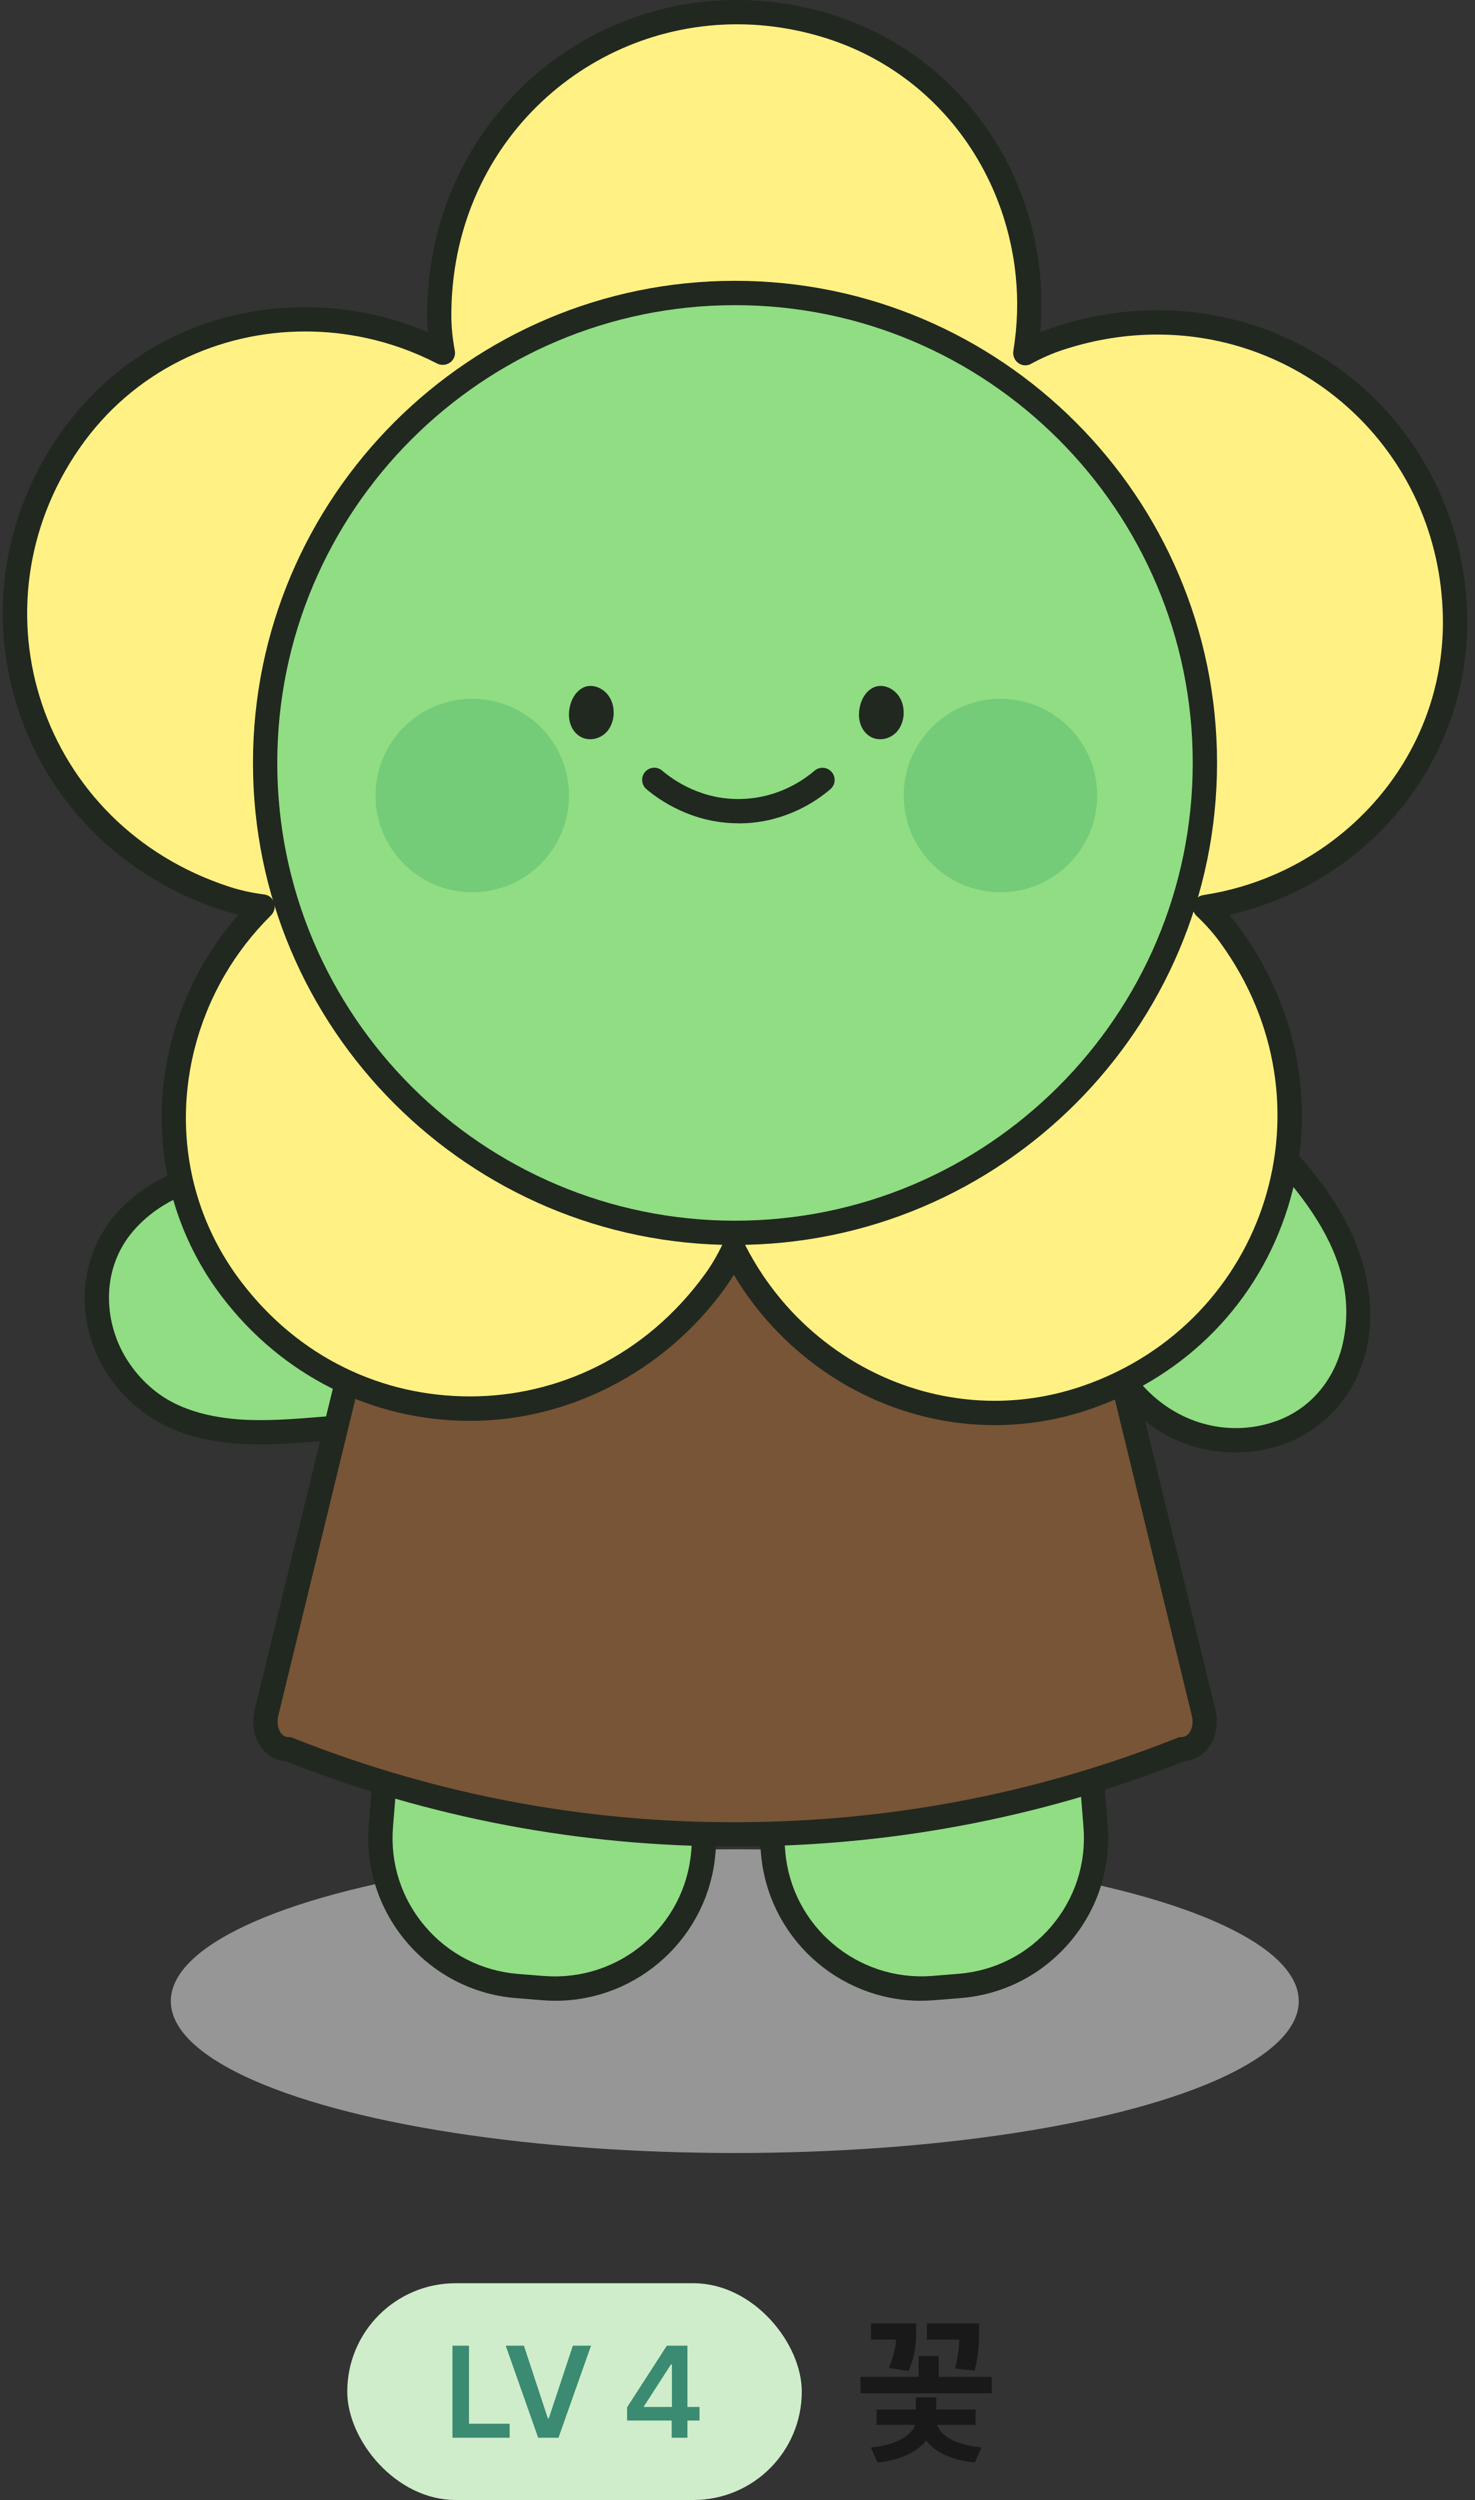 <svg width="272" height="461" viewBox="0 0 272 461" fill="none" xmlns="http://www.w3.org/2000/svg">
<rect x="0" y="0" width="272" height="461" fill="#333333" stroke="none"/>
<g clip-path="url(#clip0_249_2979)">
<ellipse cx="135.5" cy="369" rx="104" ry="28" fill="#D9D9D9" fill-opacity="0.6"/>
<path d="M105.9 295.907L101.026 295.514C85.947 294.298 72.739 305.536 71.523 320.614L70.225 336.702C69.01 351.78 80.247 364.989 95.326 366.204L100.2 366.597C115.278 367.813 128.487 356.576 129.702 341.498L131 325.41C132.215 310.332 120.978 297.123 105.9 295.907Z" fill="#90DD83"/>
<path d="M102.43 368.93C101.63 368.93 100.83 368.9 100.03 368.83L95.15 368.44C78.87 367.13 66.69 352.81 68 336.53L69.3 320.44C69.94 312.55 73.61 305.38 79.63 300.25C85.66 295.12 93.31 292.65 101.21 293.29L106.09 293.68C122.37 295 134.55 309.31 133.24 325.59L131.94 341.68C130.69 357.16 117.7 368.93 102.43 368.93ZM100.39 364.36C114.2 365.44 126.36 355.14 127.47 341.32L128.77 325.23C129.88 311.41 119.55 299.26 105.73 298.15L100.85 297.76C94.16 297.21 87.65 299.32 82.54 303.67C77.42 308.02 74.31 314.11 73.77 320.8L72.47 336.89C71.93 343.59 74.03 350.09 78.38 355.21C82.73 360.32 88.82 363.44 95.51 363.98L100.39 364.37V364.36Z" fill="#212820"/>
<path d="M172.043 366.589L176.917 366.196C191.996 364.98 203.233 351.771 202.017 336.693L200.72 320.605C199.504 305.527 186.295 294.289 171.217 295.505L166.343 295.898C151.265 297.114 140.027 310.323 141.243 325.401L142.54 341.489C143.756 356.567 156.965 367.804 172.043 366.589Z" fill="#90DD83"/>
<path d="M169.83 368.93C154.56 368.93 141.57 357.16 140.32 341.68L139.02 325.59C137.71 309.31 149.89 294.99 166.17 293.68L171.05 293.29C178.94 292.66 186.6 295.13 192.63 300.25C198.66 305.38 202.33 312.55 202.96 320.44L204.26 336.53C204.9 344.42 202.42 352.08 197.3 358.11C192.17 364.14 185 367.81 177.11 368.44L172.23 368.83C171.42 368.89 170.62 368.93 169.83 368.93ZM173.48 297.67C172.79 297.67 172.11 297.7 171.42 297.75L166.54 298.14C152.72 299.25 142.38 311.41 143.5 325.22L144.8 341.31C145.91 355.13 158.07 365.43 171.88 364.35L176.76 363.96C183.46 363.42 189.54 360.31 193.89 355.19C198.24 350.07 200.34 343.57 199.8 336.87L198.5 320.78C197.96 314.09 194.85 308 189.73 303.65C185.14 299.75 179.44 297.66 173.48 297.66V297.67Z" fill="#212820"/>
<path d="M226.38 202.87C234.73 211.08 243.92 219.57 248.23 230.74C253.62 244.73 249.25 261.17 233.35 264.96C226.11 266.69 217.91 264.85 212.2 260.04C205.11 254.06 201.33 244.98 197.87 236.62C196.47 233.24 195.18 229.82 193.95 226.37" fill="#90DD83"/>
<path d="M224.8 204.45C236.22 215.67 251.63 229.87 247.62 247.73C246.11 254.45 241.6 259.93 235 262.16C226.21 265.13 216.88 262.32 210.75 255.51C207.28 251.65 204.82 246.96 202.69 242.26C200.25 236.88 198.1 231.36 196.11 225.79C195.14 223.09 190.81 224.26 191.79 226.98C193.74 232.42 195.86 237.79 198.18 243.08C200.23 247.74 202.54 252.3 205.66 256.35C208.85 260.49 212.75 263.84 217.61 265.84C222.35 267.79 227.62 268.29 232.66 267.39C241.01 265.9 247.82 260.3 250.88 252.42C253.85 244.77 252.91 236.02 249.76 228.59C245.13 217.68 236.26 209.43 227.96 201.27C225.9 199.25 222.73 202.41 224.79 204.44L224.8 204.45Z" fill="#212820"/>
<path d="M76.9 222.62C65.77 218.97 54.02 214.69 42.11 215.98C27.2 217.6 14.6 229.03 18.52 244.9C20.3 252.12 25.69 258.57 32.59 261.44C41.16 265 50.96 264.2 59.97 263.44C63.61 263.13 67.25 262.71 70.87 262.23" fill="#90DD83"/>
<path d="M77.5 220.46C66.93 216.99 56.04 213.05 44.74 213.54C36.48 213.9 28.11 216.83 22.27 222.87C16.51 228.83 14.42 237.05 16.27 245.09C18.37 254.25 25.46 261.6 34.33 264.45C40.03 266.29 46.17 266.51 52.11 266.23C58.39 265.94 64.66 265.28 70.89 264.46C72.09 264.3 73.13 263.54 73.13 262.22C73.13 261.13 72.1 259.82 70.89 259.98C65.72 260.67 60.54 261.2 55.34 261.56C50.52 261.9 45.59 262.1 40.8 261.36C36.46 260.69 32.17 259.3 28.68 256.56C25.56 254.11 23.01 250.77 21.57 247.06C19.03 240.5 19.69 233.02 24.18 227.46C28.58 222.02 35.51 218.89 42.39 218.18C54.09 216.99 65.4 221.17 76.32 224.77C79.07 225.67 80.25 221.34 77.51 220.45L77.5 220.46Z" fill="#212820"/>
<path fill-rule="evenodd" clip-rule="evenodd" d="M190.13 199.32H80.96C78.96 199.32 77.13 200.82 76.63 202.88L49.15 315.8C48.29 319.31 50.22 322.55 53.19 322.55C72.54 330.24 102.22 338.84 139.34 338.21C172.72 337.65 199.59 329.83 217.9 322.55C218.18 322.55 220.15 322.51 221.36 320.49C222.1 319.24 222.37 317.56 221.94 315.81L194.46 202.89C193.96 200.83 192.13 199.33 190.13 199.33V199.32Z" fill="#785536"/>
<path d="M135.46 340.48C106.9 340.48 79.09 335.2 52.72 324.77C50.99 324.64 49.44 323.8 48.32 322.38C46.85 320.51 46.35 317.85 46.97 315.27L74.45 202.35C75.19 199.29 77.93 197.08 80.96 197.08H190.13C193.16 197.08 195.89 199.3 196.64 202.35L224.12 315.27C224.67 317.51 224.36 319.83 223.29 321.63C222.03 323.74 220.02 324.62 218.39 324.77C193.25 334.72 166.67 339.99 139.38 340.45C138.07 340.47 136.77 340.48 135.46 340.48ZM80.96 201.56C79.99 201.56 79.06 202.35 78.81 203.41L51.33 316.33C51.03 317.57 51.23 318.82 51.84 319.61C52.2 320.07 52.66 320.31 53.19 320.31H53.62L54.02 320.47C81.15 331.26 109.83 336.51 139.31 335.97C166.18 335.52 192.35 330.3 217.08 320.47L217.48 320.31H217.91C218.07 320.31 218.89 320.26 219.44 319.34C219.92 318.54 220.04 317.44 219.77 316.33L192.29 203.41C192.03 202.36 191.11 201.56 190.14 201.56H80.96Z" fill="#212820"/>
<path d="M183.41 260.55C168.35 260.55 153.79 253.93 143.47 242.4C140.25 238.8 137.51 234.77 135.32 230.42C134.25 232.55 133.07 234.57 131.78 236.34C120.97 251.22 104.53 259.76 86.68 259.76C68.83 259.76 53.37 251.74 42.72 237.76C29.78 220.77 28.53 197.59 39.52 178.7C41.95 174.52 44.94 170.66 48.4 167.24C46.04 166.89 43.75 166.38 41.67 165.7C24.41 160.09 11.28 147.31 5.66 130.63C0.05 114.01 2.66 96.081 12.81 81.43C22.74 67.1 38.59 58.88 56.32 58.88C60.23 58.88 64.16 59.3 68 60.13C72.72 61.151 77.31 62.8 81.64 65.031C81.25 62.681 81.02 60.34 81.02 58.151C81.02 26.8 105.14 2.23 135.94 2.23C141.41 2.23 146.89 3.04 152.24 4.65C172.69 10.79 187.34 28.811 189.55 50.55C190.04 55.361 189.89 60.24 189.1 65.04C191.21 63.95 193.36 63.011 195.45 62.331C201.37 60.41 207.42 59.431 213.44 59.431C243.54 59.431 267.66 83.191 268.34 113.53C268.82 134.88 256.21 154.37 236.22 163.2C231.79 165.15 227.11 166.51 222.3 167.25C223.99 168.92 225.55 170.67 226.84 172.45C237.51 187.13 240.61 205.19 235.36 221.99C230.13 238.73 217.48 251.7 200.66 257.59C195.07 259.55 189.27 260.54 183.44 260.54L183.41 260.55ZM115.76 111.71C117.07 119.1 116.72 126.03 114.69 132.29C112.71 138.38 108.88 144.08 103.29 149.21C110.75 150.2 117.24 152.68 122.57 156.55C127.75 160.32 131.98 165.72 135.14 172.61C138.39 165.82 142.75 160.42 148.08 156.54C153.26 152.77 159.71 150.42 167.24 149.55C161.79 144.37 158 138.55 155.96 132.28C153.98 126.19 153.74 119.33 155.23 111.89C148.62 115.47 141.91 117.28 135.31 117.28C128.71 117.28 122.34 115.4 115.74 111.7L115.76 111.71Z" fill="#FFF183"/>
<path d="M135.92 4.48C141.06 4.48 146.32 5.23 151.58 6.81C172.16 12.99 185.28 30.95 187.3 50.79C187.77 55.36 187.63 60.04 186.87 64.69C186.63 66.15 187.77 67.37 189.07 67.37C189.41 67.37 189.77 67.29 190.11 67.1C192.12 66.01 194.13 65.12 196.12 64.48C201.96 62.58 207.77 61.69 213.41 61.69C241.6 61.69 265.4 83.93 266.07 113.6C266.55 135.09 253.53 153.11 235.28 161.16C231.07 163.02 226.59 164.33 221.93 165.04C220.08 165.32 219.28 167.58 220.64 168.87C222.3 170.44 223.76 172.08 224.99 173.77C246.65 203.58 233.5 243.71 199.89 255.48C194.4 257.4 188.85 258.3 183.41 258.3C168.73 258.3 154.84 251.74 145.14 240.89C142.08 237.46 139.44 233.61 137.32 229.39C136.89 228.54 136.07 228.11 135.25 228.11C134.43 228.11 133.67 228.52 133.28 229.35C132.3 231.42 131.19 233.31 129.96 235C119.01 250.07 102.81 257.49 86.67 257.49C70.53 257.49 55.16 250.38 44.49 236.37C31.47 219.27 31.41 197.03 41.44 179.79C43.75 175.82 46.61 172.12 49.96 168.8C51.29 167.48 50.61 165.19 48.75 164.94C46.48 164.64 44.33 164.18 42.35 163.53C7.31 152.17 -5.65 111.98 14.63 82.7C24.55 68.38 40.3 61.12 56.3 61.12C60.04 61.12 63.8 61.52 67.5 62.32C71.99 63.29 76.4 64.86 80.58 67.02C80.93 67.2 81.3 67.28 81.65 67.28C82.97 67.28 84.14 66.13 83.87 64.67C83.45 62.42 83.23 60.24 83.23 58.15C83.23 26.98 107.72 4.48 135.91 4.48M135.13 174.84C135.93 174.84 136.74 174.43 137.14 173.59C140.08 167.49 144.13 162.19 149.4 158.36C154.51 154.65 160.76 152.56 167.51 151.78C169.36 151.57 170.14 149.24 168.79 147.95C163.9 143.27 160.11 137.78 158.1 131.58C156.15 125.58 156.1 118.98 157.44 112.33C157.73 110.88 156.55 109.66 155.23 109.66C154.89 109.66 154.53 109.74 154.19 109.92C148.23 113.13 141.83 115.03 135.32 115.03C128.81 115.03 122.72 113.04 116.81 109.71C116.46 109.51 116.1 109.43 115.74 109.43C114.44 109.43 113.26 110.62 113.52 112.06C114.73 118.72 114.56 125.39 112.55 131.59C110.6 137.59 106.76 142.96 101.77 147.55C100.4 148.81 101.13 151.15 102.98 151.4C109.69 152.31 115.98 154.53 121.25 158.36C126.36 162.07 130.27 167.38 133.1 173.55C133.49 174.4 134.31 174.83 135.13 174.83M135.92 0C120.83 0 106.6 5.84 95.86 16.44C84.83 27.33 78.76 42.14 78.76 58.16C78.76 59.17 78.81 60.21 78.9 61.27C75.53 59.83 72.03 58.71 68.46 57.94C64.47 57.08 60.39 56.64 56.31 56.64C37.84 56.64 21.31 65.21 10.96 80.15C0.39 95.39 -2.32 114.04 3.52 131.34C9.38 148.7 23.03 162 40.97 167.83C41.93 168.14 42.93 168.42 43.97 168.66C41.56 171.42 39.41 174.4 37.57 177.56C26.12 197.24 27.44 221.4 40.93 239.11C52.01 253.66 68.68 262 86.68 262C104.68 262 122.36 253.13 133.6 237.66C134.19 236.84 134.77 235.97 135.32 235.06C137.2 238.21 139.37 241.17 141.81 243.89C152.55 255.9 167.72 262.79 183.42 262.79C189.51 262.79 195.56 261.76 201.38 259.72C218.88 253.6 232.03 240.09 237.48 222.67C242.95 205.18 239.72 186.4 228.63 171.14C228.04 170.32 227.39 169.51 226.69 168.7C230.27 167.89 233.75 166.73 237.1 165.26C257.93 156.07 271.06 135.75 270.56 113.49C269.85 81.92 244.75 57.2 213.42 57.2C207.17 57.2 200.88 58.21 194.74 60.21C193.78 60.52 192.8 60.89 191.82 61.3C192.15 57.65 192.13 53.98 191.76 50.34C189.46 27.69 174.19 8.92 152.87 2.52C147.3 0.85 141.6 0 135.92 0ZM107.94 147.74C112.14 143.17 115.12 138.23 116.82 132.98C118.57 127.61 119.14 121.79 118.55 115.64C124.19 118.22 129.82 119.53 135.33 119.53C140.84 119.53 146.69 118.28 152.35 115.82C151.64 121.98 152.13 127.74 153.84 132.98C155.58 138.35 158.54 143.39 162.63 148.02C156.55 149.25 151.23 151.5 146.77 154.74C142.2 158.06 138.32 162.42 135.18 167.75C132.14 162.35 128.35 157.98 123.89 154.74C119.32 151.42 113.97 149.07 107.93 147.74H107.94Z" fill="#212820"/>
<path d="M135.54 227.321C183.395 227.321 222.19 188.526 222.19 140.671C222.19 92.815 183.395 54.02 135.54 54.02C87.684 54.02 48.89 92.815 48.89 140.671C48.89 188.526 87.684 227.321 135.54 227.321Z" fill="#90DD83"/>
<path d="M135.54 229.57C86.53 229.57 46.65 189.69 46.65 140.68C46.65 91.67 86.53 51.78 135.54 51.78C184.55 51.78 224.43 91.66 224.43 140.67C224.43 189.68 184.55 229.56 135.54 229.56V229.57ZM135.54 56.27C89 56.27 51.13 94.13 51.13 140.68C51.13 187.23 88.99 225.09 135.54 225.09C182.09 225.09 219.95 187.22 219.95 140.68C219.95 94.14 182.09 56.27 135.54 56.27Z" fill="#212820"/>
<path d="M113.17 131.51C113.15 132.47 112.89 133.42 112.41 134.24C111.12 136.44 108.01 137.11 106.17 135.17C105.31 134.26 104.9 132.98 104.92 131.72C104.95 129.89 105.7 127.86 107.34 126.9C108.74 126.08 110.43 126.54 111.58 127.57C112.68 128.56 113.2 130.03 113.16 131.5L113.17 131.51Z" fill="#212820"/>
<path d="M166.65 131.51C166.63 132.47 166.37 133.42 165.89 134.24C164.6 136.44 161.49 137.11 159.65 135.17C158.79 134.26 158.38 132.98 158.4 131.72C158.43 129.89 159.18 127.86 160.82 126.9C162.22 126.08 163.91 126.54 165.06 127.57C166.16 128.56 166.68 130.03 166.64 131.5L166.65 131.51Z" fill="#212820"/>
<path d="M136.18 151.81C127.56 151.81 121.48 147.45 119.2 145.51C118.26 144.71 118.15 143.29 118.95 142.35C119.75 141.41 121.17 141.29 122.11 142.1C124.09 143.79 129.52 147.71 137.19 147.31C143.58 147.01 148.09 143.92 150.21 142.11C151.15 141.31 152.56 141.41 153.37 142.36C154.18 143.3 154.07 144.72 153.13 145.52C150.58 147.71 145.14 151.43 137.41 151.8C137 151.82 136.59 151.83 136.18 151.83V151.81Z" fill="#212820"/>
<g opacity="0.6">
<path d="M184.49 164.53C194.343 164.53 202.33 156.542 202.33 146.69C202.33 136.837 194.343 128.85 184.49 128.85C174.637 128.85 166.65 136.837 166.65 146.69C166.65 156.542 174.637 164.53 184.49 164.53Z" fill="#60C172"/>
</g>
<g opacity="0.6">
<path d="M87.09 164.53C96.943 164.53 104.93 156.542 104.93 146.69C104.93 136.837 96.943 128.85 87.09 128.85C77.237 128.85 69.25 136.837 69.25 146.69C69.25 156.542 77.237 164.53 87.09 164.53Z" fill="#60C172"/>
</g>
<rect x="64.037" y="421.013" width="83.817" height="39.974" rx="19.987" fill="#CFEDCA"/>
<path d="M83.436 449.5V432.531H86.483V446.922H93.983V449.5H83.436ZM96.614 432.531L101.021 445.914H101.208L105.638 432.531H108.989L102.989 449.5H99.239L93.263 432.531H96.614ZM115.635 446.336V443.898L122.971 432.531H126.767V443.828H128.994V446.336H126.767V449.5H123.861V446.336H115.635ZM118.752 443.828H123.908V436H123.721L118.752 443.711V443.828Z" fill="#3B8A72"/>
<path d="M180.543 428.414V429.879C180.543 431.578 180.543 434.068 179.723 437.145L176.119 436.734C176.691 434.479 176.852 432.794 176.91 431.402H170.934V428.414H180.543ZM182.887 438.287V441.305H158.688V438.287H169.41V434.449H173.102V438.287H182.887ZM168.942 428.414V429.791C168.942 431.49 168.942 434.068 167.535 437.203L163.903 436.646C164.855 434.361 165.148 432.721 165.25 431.402H160.621V428.414H168.942ZM179.899 444.293V447.135H172.809C173.395 449.01 176.075 450.841 181.012 451.295L179.752 454.078C175.46 453.639 172.384 452.13 170.787 450.006C169.176 452.115 166.115 453.639 161.823 454.078L160.592 451.295C165.426 450.841 168.136 449.01 168.766 447.135H161.647V444.293H168.883V442.066H172.662V444.293H179.899Z" fill="#191919"/>
</g>
<defs>
<clipPath id="clip0_249_2979">
<rect width="271" height="461" fill="white" transform="translate(0.5)"/>
</clipPath>
</defs>
</svg>
